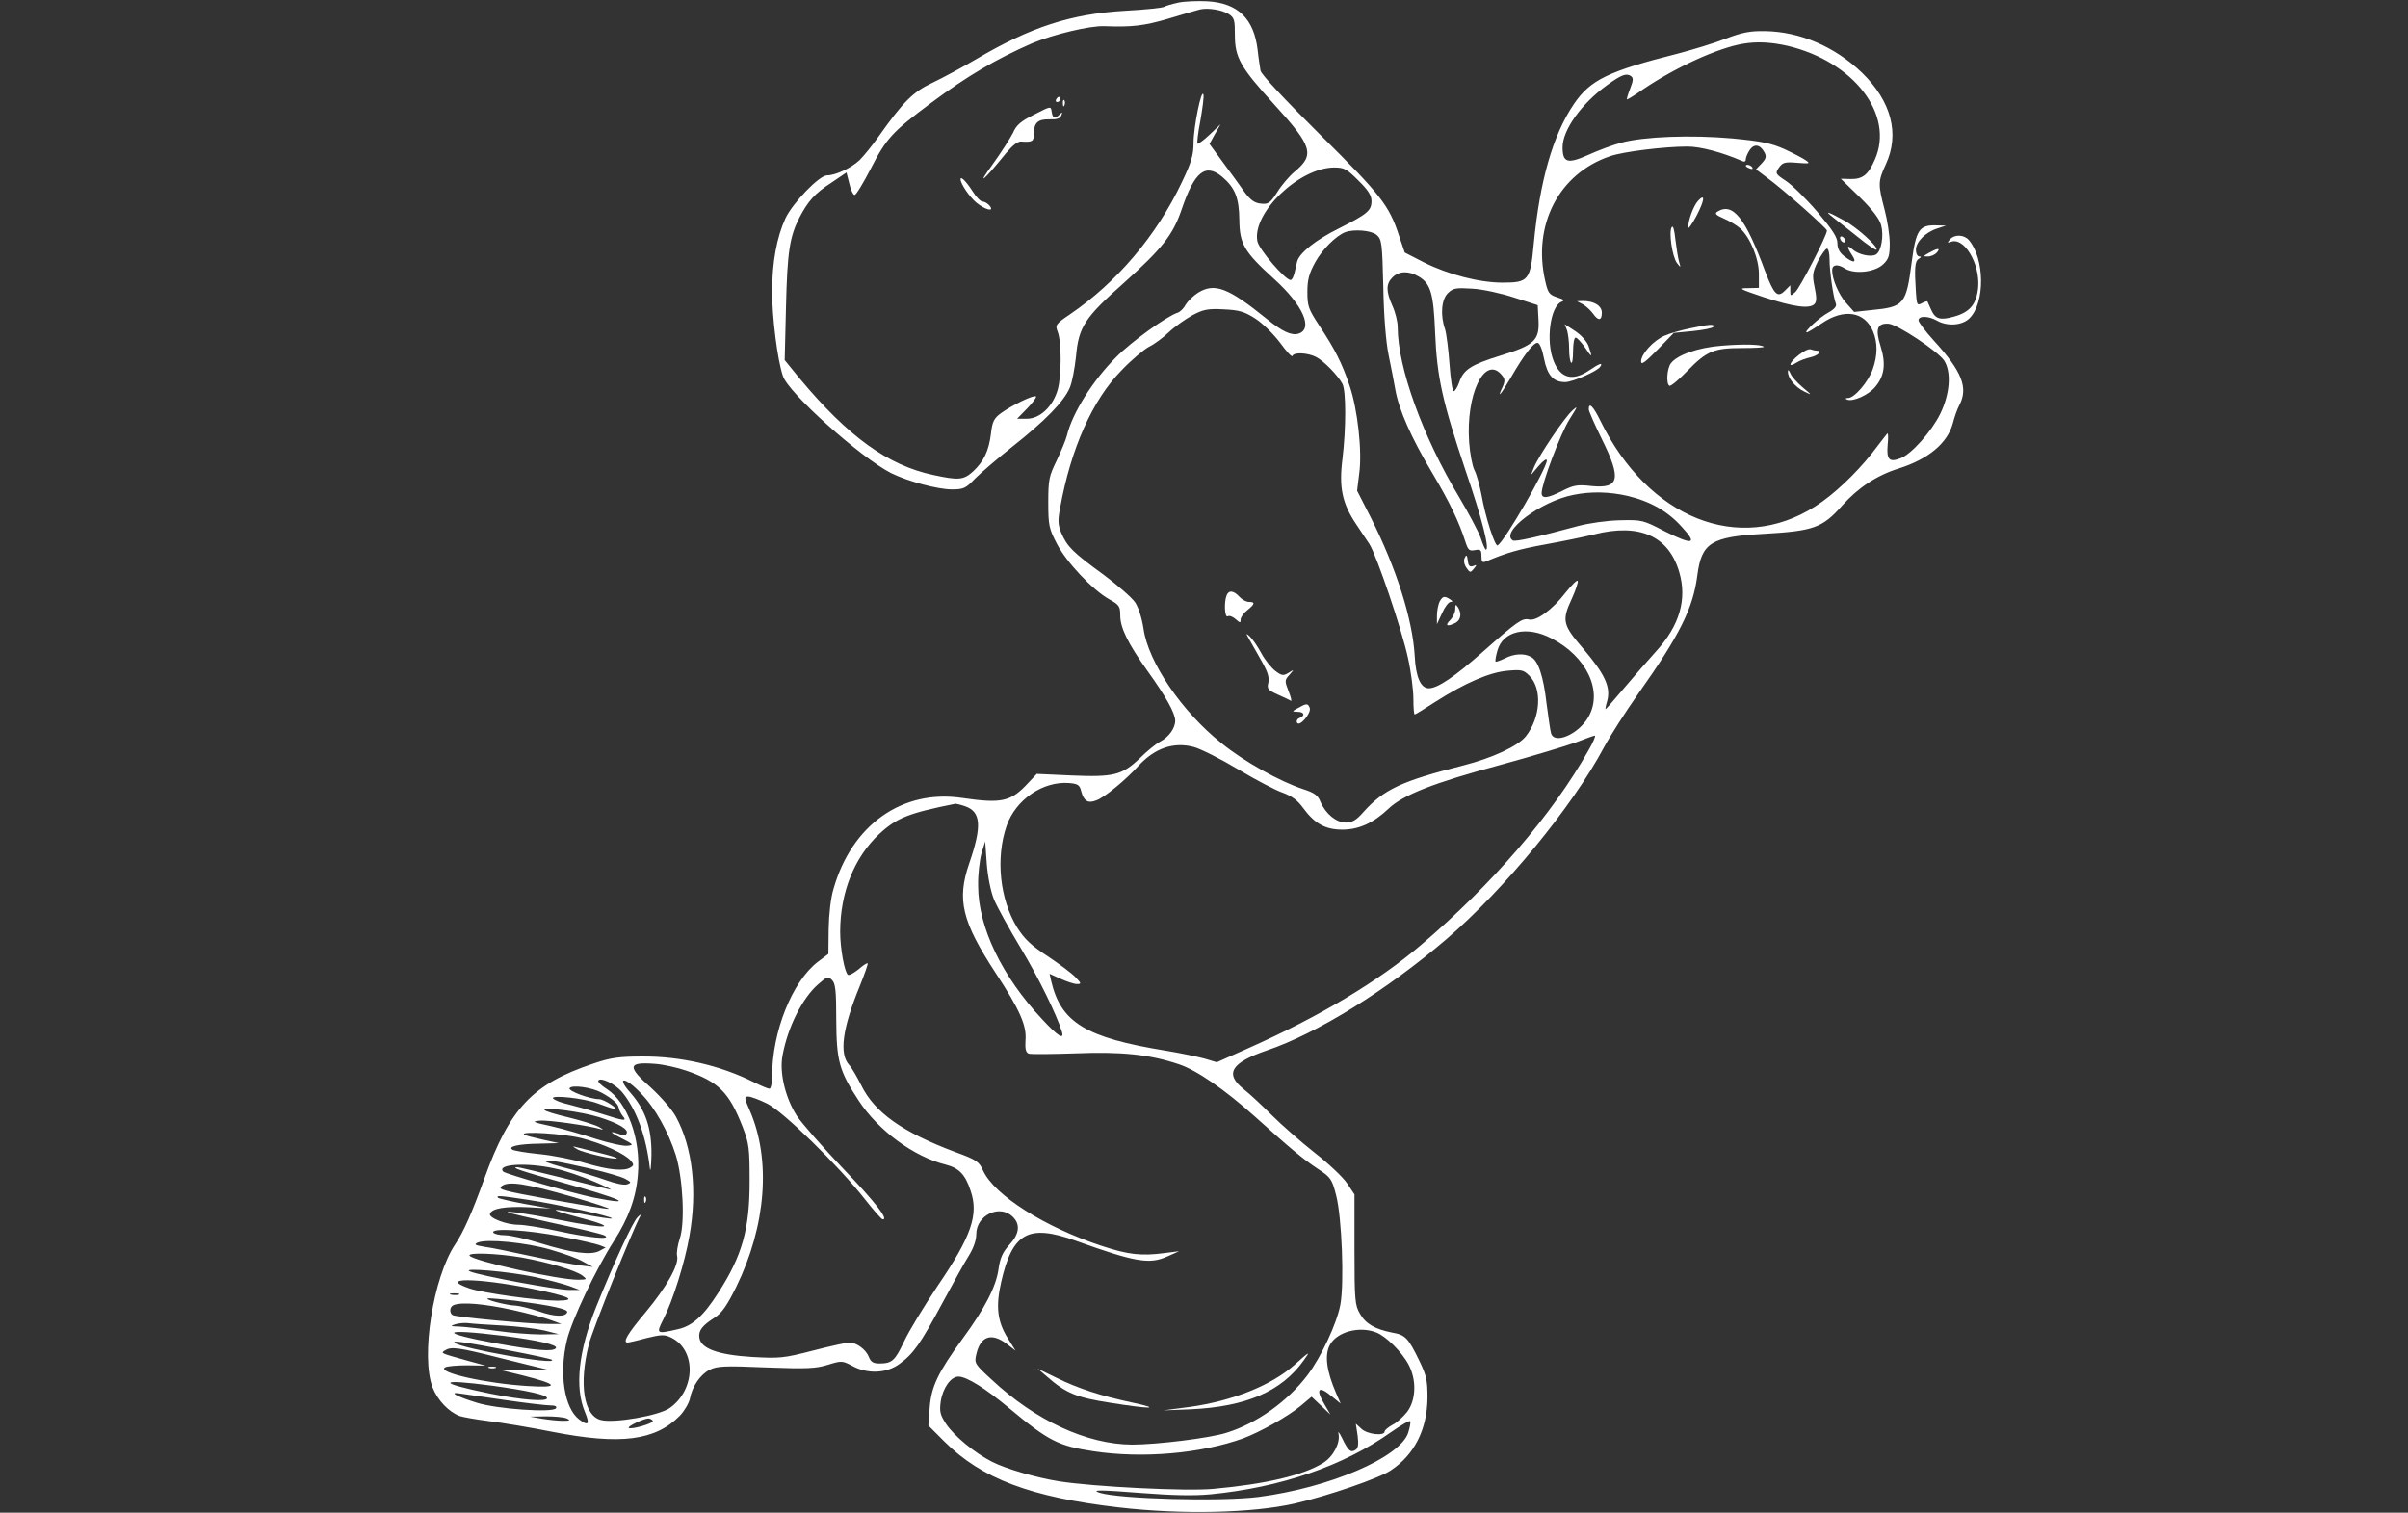 <?xml version="1.0" standalone="no"?>
<!DOCTYPE svg PUBLIC "-//W3C//DTD SVG 20010904//EN"
 "http://www.w3.org/TR/2001/REC-SVG-20010904/DTD/svg10.dtd">
<svg version="1.0" xmlns="http://www.w3.org/2000/svg"
 width="920pt" height="578pt" viewBox="0 0 920 578"
 preserveAspectRatio="xMidYMid meet">

<rect x="0" y="0" width="920" height="578" fill="#333333" stroke="none"/>

<g transform="translate(0,578) scale(0.1,-0.1)"
fill="#ffffff" stroke="none">
<path d="M4502 5770 c-23 -5 -48 -12 -54 -16 -6 -4 -73 -11 -147 -15 -210 -12
-363 -62 -573 -186 -51 -30 -125 -70 -165 -89 -76 -36 -112 -73 -205 -204 -25
-36 -59 -77 -74 -92 -32 -30 -92 -58 -124 -58 -30 0 -131 -105 -159 -164 -33
-72 -51 -167 -51 -281 0 -97 20 -259 41 -321 20 -65 298 -313 414 -372 63 -31
177 -62 232 -62 44 0 53 4 88 41 22 22 87 78 145 124 123 97 195 171 217 223
9 20 19 74 24 120 10 113 33 148 184 282 145 130 187 183 220 281 49 144 91
177 155 123 49 -42 64 -80 65 -164 1 -92 18 -122 134 -227 110 -100 149 -190
92 -208 -27 -8 -62 8 -122 57 -147 119 -198 138 -261 100 -19 -12 -40 -33 -48
-46 -7 -14 -21 -28 -31 -31 -41 -13 -177 -111 -234 -169 -90 -90 -168 -214
-189 -301 -4 -16 -22 -59 -39 -95 -29 -59 -32 -73 -32 -160 0 -88 3 -100 33
-158 37 -71 136 -176 200 -212 38 -21 42 -27 42 -62 0 -47 30 -108 105 -213
69 -96 105 -160 105 -189 0 -29 -25 -63 -58 -80 -15 -8 -50 -36 -77 -63 -68
-65 -100 -73 -262 -66 l-132 6 -32 -34 c-67 -73 -102 -80 -253 -58 -228 34
-421 -102 -491 -346 -11 -35 -18 -98 -19 -155 l-1 -95 -40 -30 c-98 -75 -175
-267 -175 -437 0 -26 -5 -48 -10 -48 -6 0 -32 11 -58 24 -129 65 -282 100
-427 99 -91 0 -123 -5 -188 -27 -233 -78 -320 -171 -417 -441 -45 -125 -79
-203 -111 -250 -84 -126 -132 -429 -86 -547 19 -48 61 -93 104 -109 12 -4 62
-13 110 -19 49 -6 158 -24 243 -41 261 -51 394 -34 488 62 17 18 34 47 38 65
9 47 39 91 75 110 29 14 55 16 216 9 157 -6 191 -4 236 10 52 16 55 16 93 -4
58 -32 131 -29 180 7 54 39 80 76 164 232 40 74 85 156 101 181 18 29 29 59
29 83 0 73 90 116 140 66 29 -29 25 -65 -14 -107 -26 -29 -35 -51 -41 -92 -9
-67 -52 -150 -137 -266 -94 -129 -120 -183 -126 -264 l-5 -68 61 -61 c142
-142 330 -213 667 -252 242 -28 509 -22 672 15 126 29 321 96 366 126 91 60
140 157 141 279 0 65 -4 84 -31 140 -43 88 -53 99 -104 108 -65 13 -101 33
-123 72 -19 32 -21 51 -21 246 l0 210 -28 42 c-15 23 -71 76 -125 118 -53 42
-126 106 -163 143 -36 36 -84 81 -107 99 -74 59 -49 101 88 148 192 65 457
229 687 426 221 190 480 505 601 732 23 43 82 135 131 205 160 226 210 328
226 453 16 124 53 147 252 158 193 11 226 23 302 109 61 68 132 115 216 141
113 36 185 96 206 172 6 24 17 55 25 70 35 66 10 129 -98 247 -32 35 -58 70
-58 77 0 18 38 17 70 -1 40 -23 97 -19 125 9 60 60 58 228 -3 299 -19 21 -55
22 -72 2 -11 -13 -10 -14 4 -9 50 19 111 -83 104 -173 -6 -65 -31 -96 -93
-113 -53 -15 -71 -9 -87 27 -7 15 -13 29 -14 31 -1 2 -11 -1 -22 -7 -17 -9
-19 -6 -22 42 -6 93 -4 119 11 128 10 6 10 9 2 9 -7 0 -13 11 -13 25 0 31 37
68 82 82 l33 11 -41 1 c-61 1 -74 -19 -90 -140 -21 -163 -29 -172 -155 -184
l-65 -7 -32 36 c-27 31 -52 89 -52 123 0 22 20 25 47 8 36 -24 115 -16 148 15
21 20 25 33 25 79 0 31 -9 90 -20 131 -25 96 -25 107 5 172 54 116 21 241 -91
350 -104 100 -237 157 -371 159 -57 1 -87 -5 -150 -29 -43 -17 -126 -42 -183
-57 -265 -67 -334 -100 -397 -193 -80 -118 -130 -293 -153 -532 -13 -142 -20
-150 -120 -150 -88 0 -207 31 -299 77 l-74 38 -22 65 c-38 116 -70 156 -301
385 -136 135 -225 230 -228 245 -2 14 -8 49 -11 79 -14 119 -75 179 -191 186
-38 2 -88 0 -112 -5z m193 -44 c21 -14 23 -23 23 -79 0 -87 20 -123 152 -268
145 -159 154 -191 75 -256 -19 -16 -49 -51 -65 -77 -27 -42 -34 -47 -62 -44
-24 2 -40 13 -63 44 -16 23 -53 74 -82 113 l-52 71 21 38 21 37 -41 -39 c-23
-22 -44 -37 -47 -35 -2 3 2 42 11 87 8 46 14 90 12 100 -7 29 -38 -123 -38
-184 0 -46 -8 -74 -45 -151 -96 -203 -249 -383 -427 -504 -55 -37 -57 -41 -47
-67 15 -38 15 -169 0 -221 -18 -64 -68 -111 -117 -111 l-38 0 39 40 c21 22 36
42 33 45 -7 8 -93 -34 -134 -64 -26 -19 -33 -32 -38 -78 -8 -65 -27 -106 -69
-145 -36 -32 -54 -34 -151 -13 -174 37 -325 146 -511 369 l-57 70 5 205 c5
210 14 267 52 341 32 61 58 91 120 131 l59 40 11 -43 c5 -24 15 -43 20 -43 6
0 33 45 61 99 60 117 83 142 229 251 141 105 252 170 387 229 80 34 221 68
277 66 105 -4 151 1 246 29 55 17 109 32 120 35 31 7 85 -2 110 -18z m2134
-121 c254 -60 410 -264 334 -435 -25 -58 -47 -75 -93 -74 l-37 1 73 -71 c48
-47 75 -83 81 -106 11 -40 1 -99 -19 -112 -18 -12 -68 -1 -90 19 -22 20 -23
10 -2 -22 20 -30 6 -32 -30 -4 -18 14 -26 30 -26 50 0 23 -19 51 -77 120 -43
50 -97 103 -120 118 -41 27 -41 29 -26 51 14 19 22 22 69 18 48 -4 51 -3 34 9
-11 8 -48 27 -82 43 -52 23 -87 30 -200 41 -159 14 -336 7 -423 -16 -33 -9
-90 -30 -127 -47 -78 -35 -98 -30 -98 29 0 66 71 166 169 237 55 40 74 47 91
36 11 -7 11 -16 -2 -49 -9 -23 -14 -41 -12 -41 3 0 31 17 62 39 126 85 286
158 382 174 53 9 107 6 169 -8z m-88 -407 c9 -16 6 -25 -11 -43 l-21 -22 41
-31 c62 -45 230 -194 230 -203 0 -19 -103 -219 -121 -235 -18 -16 -19 -16 -19
4 l0 22 -21 -21 c-28 -28 -41 -15 -75 74 -76 206 -124 265 -183 228 -11 -7 -5
-13 25 -26 21 -9 50 -26 63 -38 38 -35 71 -115 71 -174 l0 -53 -42 -1 c-39 0
-33 -3 62 -35 114 -37 173 -45 192 -26 9 9 9 25 1 64 -10 48 -8 57 13 101 14
26 29 47 34 47 6 0 10 -19 10 -42 0 -45 14 -142 24 -168 4 -10 -5 -21 -28 -34
-34 -18 -97 -76 -83 -76 4 0 30 16 58 35 84 57 163 45 195 -31 18 -43 18 -91
-1 -145 -17 -48 -69 -109 -94 -110 -11 0 -12 -2 -4 -6 23 -9 82 18 107 48 36
42 42 89 21 156 -21 66 -13 89 31 86 34 -3 188 -105 212 -141 28 -44 22 -127
-15 -203 -34 -69 -111 -155 -152 -170 -43 -17 -54 -5 -49 52 3 27 2 47 -2 42
-3 -4 -30 -38 -58 -75 -62 -78 -147 -159 -217 -203 -290 -185 -638 -46 -821
328 -27 55 -44 72 -44 43 0 -7 23 -59 50 -114 76 -153 67 -190 -41 -179 -52 6
-67 3 -109 -18 -57 -29 -80 -32 -80 -9 0 36 72 227 106 281 32 51 34 55 11 34
-31 -28 -127 -171 -146 -216 l-12 -30 30 35 c17 20 30 29 31 21 0 -30 -160
-307 -188 -325 -10 -6 -47 108 -62 194 -7 35 -18 77 -27 94 -8 16 -17 64 -20
106 -13 181 58 331 122 260 15 -17 16 -24 7 -46 -24 -50 -11 -37 29 31 52 90
87 135 103 135 8 0 18 -23 25 -60 13 -65 36 -90 81 -90 28 0 124 42 134 59 11
17 -2 13 -42 -14 -63 -43 -110 -31 -136 35 -31 77 -13 210 30 227 13 5 9 9
-17 17 -30 10 -35 17 -45 61 -50 215 52 412 247 478 51 18 210 37 296 37 50 0
132 -22 206 -54 11 -6 17 -4 17 6 0 7 7 23 15 35 17 25 40 21 56 -9z m-1551
-108 c37 -36 50 -57 50 -78 0 -37 -16 -50 -125 -105 -87 -43 -150 -93 -159
-126 -2 -9 -7 -28 -10 -43 -4 -16 -10 -28 -15 -28 -21 0 -121 117 -127 148
-21 108 160 282 294 282 38 0 48 -6 92 -50z m69 -207 c20 -17 22 -29 26 -198
2 -113 10 -210 20 -260 9 -44 21 -104 26 -134 14 -78 60 -182 141 -318 67
-113 102 -186 127 -264 10 -31 15 -35 36 -31 22 4 25 1 25 -23 0 -22 3 -26 18
-20 76 32 122 46 227 65 66 12 149 29 185 38 174 44 286 -6 326 -145 30 -103
1 -203 -88 -301 -29 -32 -84 -95 -122 -140 -38 -45 -70 -82 -72 -82 -1 0 1 14
6 30 15 54 -7 102 -90 200 -80 93 -84 108 -44 194 14 31 24 61 22 66 -2 6 -23
-15 -47 -45 -50 -65 -112 -110 -140 -102 -25 6 -46 -9 -175 -123 -107 -95
-173 -140 -207 -140 -31 0 -50 43 -54 125 -8 138 -70 334 -168 528 l-52 102 8
65 c12 85 -6 247 -37 337 -29 86 -56 139 -115 228 -42 64 -46 75 -46 130 0 47
7 71 30 113 27 49 79 101 115 115 33 12 98 7 119 -10z m162 -160 c45 -27 56
-64 62 -213 7 -171 28 -265 116 -527 64 -187 93 -303 78 -303 -3 0 -12 20 -20
45 -9 25 -46 94 -82 155 -139 231 -235 496 -235 650 0 21 -9 57 -20 81 -25 56
-25 84 0 109 25 25 62 26 101 3z m364 -80 l90 -29 3 -57 c4 -78 -16 -96 -146
-136 -113 -35 -141 -54 -157 -102 -7 -19 -16 -34 -21 -34 -5 0 -12 47 -16 103
-4 57 -12 118 -17 134 -19 54 -14 115 12 139 19 18 30 20 92 16 39 -2 111 -18
160 -34z m-988 -81 c28 -18 69 -59 94 -92 24 -33 45 -56 47 -50 5 15 59 12 90
-4 31 -16 84 -71 101 -103 14 -28 14 -169 0 -286 -14 -110 -1 -171 53 -251 18
-27 41 -61 50 -75 27 -42 124 -327 147 -434 12 -53 21 -124 21 -157 0 -33 2
-60 5 -60 3 0 37 21 77 47 114 73 209 114 277 120 54 5 62 3 84 -19 50 -50 43
-159 -13 -231 -30 -38 -127 -83 -240 -112 -234 -59 -303 -91 -381 -178 -27
-31 -43 -40 -67 -40 -37 0 -77 33 -97 79 -10 26 -24 35 -67 49 -88 29 -225
105 -311 175 -152 121 -280 310 -298 437 -6 40 -19 81 -32 101 -12 18 -67 66
-122 107 -117 85 -138 107 -160 158 -13 31 -14 48 -5 95 41 228 124 414 235
527 38 40 86 80 105 90 19 9 53 34 75 55 22 21 63 50 90 65 43 23 60 26 120
23 59 -3 79 -8 122 -36z m1422 -677 c87 -21 154 -59 208 -120 60 -65 41 -69
-69 -14 -80 42 -86 43 -169 41 -49 -1 -119 -11 -160 -22 -152 -41 -240 -61
-249 -55 -51 31 107 150 231 174 68 14 138 12 208 -4z m-292 -544 c135 -69
198 -202 142 -300 -37 -66 -130 -107 -143 -63 -3 9 -10 60 -17 112 -12 106
-32 166 -60 180 -26 15 -66 12 -100 -6 -17 -8 -33 -14 -35 -12 -2 2 1 21 7 42
21 75 112 96 206 47z m142 -428 c-138 -245 -368 -512 -639 -743 -164 -140
-388 -274 -660 -395 l-121 -54 -47 14 c-26 7 -92 21 -147 30 -308 50 -402 108
-439 267 l-6 27 42 -19 c24 -11 52 -20 62 -20 18 0 18 2 -5 26 -13 14 -61 50
-106 80 -63 41 -89 66 -117 110 -66 107 -83 265 -40 389 35 100 139 171 239
163 33 -3 40 -7 46 -32 10 -37 26 -47 58 -34 31 11 112 78 160 131 62 68 134
93 211 73 27 -7 104 -46 171 -86 67 -40 143 -80 170 -89 35 -13 57 -29 79 -60
43 -58 84 -81 148 -81 63 0 119 25 177 80 56 53 173 99 430 168 121 33 249 72
285 85 36 14 69 26 73 26 5 1 -6 -25 -24 -56z m-2381 -214 c60 -21 64 -76 15
-218 -48 -139 -28 -222 101 -419 92 -140 119 -201 114 -257 -2 -33 1 -46 12
-51 8 -3 89 -2 180 1 172 7 282 -4 392 -41 69 -22 178 -98 292 -200 138 -124
183 -162 242 -201 49 -32 53 -39 69 -101 22 -86 31 -335 16 -417 -13 -71 -73
-200 -126 -270 -75 -99 -193 -184 -310 -220 -62 -20 -266 -45 -360 -45 -173 1
-369 92 -537 249 -64 59 -66 62 -58 96 16 70 58 84 116 40 l34 -26 -30 48
c-40 64 -46 122 -25 214 43 189 104 223 285 158 228 -82 282 -91 350 -60 l45
20 -55 -7 c-90 -12 -140 -6 -240 27 -219 72 -411 194 -454 288 -16 35 -24 41
-109 72 -199 75 -305 150 -356 253 -17 34 -38 70 -47 79 -38 42 -26 138 40
299 19 47 33 87 31 89 -3 2 -18 -8 -35 -23 -18 -14 -35 -24 -40 -21 -13 8 -30
100 -30 164 0 151 54 285 149 374 67 62 112 80 292 116 3 0 20 -4 37 -10z
m110 -357 c12 -28 58 -112 102 -185 68 -113 137 -254 157 -319 10 -33 -15 -18
-75 47 -154 164 -245 353 -245 510 -1 44 6 100 13 125 l14 45 6 -85 c4 -51 15
-106 28 -138z m-603 -460 c1 -156 11 -194 86 -308 74 -113 210 -214 332 -244
51 -13 75 -38 95 -99 32 -92 4 -174 -126 -365 -52 -78 -110 -173 -128 -212
-35 -74 -46 -84 -95 -84 -22 0 -32 6 -39 24 -11 29 -47 56 -75 56 -11 0 -74
-14 -140 -31 -112 -29 -127 -30 -233 -24 -129 8 -194 32 -200 73 -4 28 11 47
58 77 27 17 47 45 83 118 114 233 134 486 51 675 -21 47 -21 52 -5 52 9 0 42
-12 72 -27 61 -30 271 -235 374 -366 33 -42 63 -76 67 -76 25 -3 -26 64 -150
193 -79 83 -159 174 -178 203 -44 69 -67 166 -54 231 20 108 76 219 136 271
34 30 38 31 53 16 13 -13 16 -40 16 -153z m-573 -193 c124 -43 163 -82 215
-214 25 -65 27 -81 27 -210 0 -181 -28 -283 -120 -425 -56 -88 -99 -127 -154
-139 -82 -19 -84 -18 -56 37 37 72 83 220 100 319 31 174 12 339 -51 455 -15
28 -58 77 -95 111 -93 82 -90 100 14 92 31 -2 85 -14 120 -26z m-246 -81 c55
-66 93 -169 107 -293 2 -16 5 7 6 52 1 101 -22 171 -80 237 -57 64 -21 63 40
-2 53 -54 105 -147 133 -236 27 -87 36 -259 15 -319 -8 -25 -13 -55 -10 -66 8
-33 -40 -119 -121 -216 -69 -82 -88 -115 -68 -115 4 0 36 7 72 17 57 14 69 14
94 2 97 -47 94 -199 -5 -269 -40 -29 -212 -59 -263 -46 -66 16 -85 138 -46
290 15 58 164 429 197 491 3 6 -2 3 -11 -6 -18 -17 -89 -171 -158 -342 -68
-170 -83 -308 -43 -403 19 -46 13 -54 -22 -28 -57 43 -78 175 -47 303 18 76
112 274 179 378 56 88 85 165 92 254 12 136 -39 276 -119 328 -21 13 -35 28
-32 32 8 14 63 -12 90 -43z m-78 -3 c42 -23 63 -42 66 -58 1 -8 8 -22 15 -31
18 -21 7 -20 -80 8 -41 13 -98 29 -127 36 -28 6 -55 17 -59 23 -9 14 117 1
170 -19 73 -27 85 -28 52 -5 -16 11 -37 21 -46 21 -34 0 -119 31 -113 42 9 14
85 3 122 -17z m-8 -94 c73 -23 113 -47 104 -62 -3 -6 -11 -8 -18 -6 -48 18
-51 13 -6 -10 51 -26 53 -28 27 -31 -15 -2 -69 10 -120 26 -51 17 -128 39
-172 49 -70 15 -75 18 -43 21 34 3 188 -19 234 -33 11 -4 8 0 -6 8 -14 8 -67
25 -117 37 -51 12 -93 25 -93 29 0 12 143 -7 210 -28z m-68 -80 c82 -21 166
-60 188 -86 12 -14 12 -18 -1 -26 -24 -15 -82 -10 -170 16 -46 14 -126 30
-177 35 -51 5 -98 13 -104 17 -20 12 23 22 102 23 l75 2 -64 14 c-36 8 -67 16
-69 19 -14 14 154 3 220 -14z m36 -117 c56 -13 115 -30 130 -38 24 -13 25 -15
9 -21 -10 -5 -44 2 -80 15 -34 12 -99 32 -144 44 -45 11 -85 24 -89 28 -9 10
53 0 174 -28z m-138 1 c36 -7 103 -30 150 -50 47 -20 74 -33 60 -30 -14 3 -97
23 -184 45 -88 22 -164 40 -169 40 -29 0 16 -15 159 -55 242 -67 301 -94 132
-61 -74 15 -335 90 -345 99 -28 29 90 36 197 12z m70 -109 c85 -25 146 -45
135 -45 -11 -1 -111 16 -223 36 -181 33 -202 38 -185 51 26 20 92 10 273 -42z
m-170 -11 c106 -16 324 -64 318 -71 -3 -2 -51 5 -108 16 -56 11 -105 19 -107
16 -2 -2 33 -13 79 -25 170 -44 129 -51 -72 -11 -113 22 -197 34 -190 28 3 -3
84 -22 180 -43 96 -20 182 -41 190 -46 30 -17 -59 -9 -174 16 -64 14 -133 25
-155 25 -46 0 -114 26 -109 42 7 21 60 29 148 25 l85 -5 -97 17 c-54 10 -101
21 -105 24 -9 10 5 9 117 -8z m125 -140 c67 -13 133 -28 146 -33 l23 -9 -24
-13 c-32 -17 -104 -8 -224 29 -54 17 -116 31 -137 31 -21 0 -41 5 -44 10 -12
19 135 10 260 -15z m-42 -50 c49 -14 105 -34 125 -46 l37 -20 -50 6 c-27 4
-111 19 -185 35 -74 16 -155 33 -180 36 -36 6 -40 9 -25 16 35 15 186 0 278
-27z m-110 -30 c104 -19 205 -49 232 -69 19 -15 18 -15 -15 -16 -75 -1 -404
72 -416 92 -8 13 104 9 199 -7z m48 -74 c52 -11 112 -27 134 -35 l40 -15 -40
0 c-42 -1 -346 55 -380 71 -34 15 145 0 246 -21z m-10 -45 c144 -29 179 -45
99 -46 -75 0 -285 29 -337 47 -122 42 29 41 238 -1z m-278 -23 c-7 -2 -21 -2
-30 0 -10 3 -4 5 12 5 17 0 24 -2 18 -5z m214 -23 c142 -19 204 -32 200 -44
-6 -19 -49 -18 -111 4 -33 11 -71 20 -85 21 -37 1 -131 26 -104 28 12 0 57 -4
100 -9z m-11 -35 c63 -14 131 -32 151 -40 l38 -14 -50 0 c-62 -1 -353 26 -366
34 -13 9 -11 32 4 38 30 13 118 5 223 -18z m-36 -60 c58 -3 130 -12 160 -19
l55 -14 -70 -1 c-38 0 -115 6 -170 14 -55 8 -118 15 -140 16 -34 1 -37 2 -15
9 14 4 36 6 50 4 14 -2 72 -6 130 -9z m3337 -26 c38 -14 100 -76 125 -124 31
-59 28 -135 -6 -180 -15 -19 -40 -42 -57 -50 -16 -9 -29 -20 -29 -25 0 -18
-66 -11 -88 10 l-22 20 7 -46 c4 -33 2 -48 -8 -54 -18 -12 -28 -4 -51 44 -11
22 -17 30 -14 17 7 -35 -20 -87 -59 -111 -75 -47 -219 -81 -419 -99 -101 -10
-459 8 -591 29 -87 14 -200 47 -254 74 -67 34 -147 100 -177 146 -22 34 -25
46 -20 84 8 53 39 96 68 96 31 0 103 -45 194 -121 150 -125 188 -144 320 -164
189 -29 413 -9 574 49 64 24 168 82 218 123 l43 36 36 -34 36 -34 -21 36 c-38
63 -25 77 28 32 l32 -26 -17 39 c-37 85 -45 147 -24 185 26 49 111 73 176 48z
m-3337 -13 c134 -17 212 -35 204 -47 -9 -15 -73 -10 -224 17 -229 42 -217 59
20 30z m29 -57 c85 -16 157 -32 160 -35 20 -22 -347 43 -372 65 -11 10 32 4
212 -30z m-38 -28 c85 -21 165 -41 179 -44 14 -3 -22 -4 -80 -3 l-105 3 94
-23 c135 -34 141 -48 16 -40 -161 10 -346 52 -315 71 8 5 46 8 84 8 l71 -1
-70 19 c-103 29 -102 28 -85 39 24 15 49 12 211 -29z m-29 -106 c130 -18 208
-35 208 -47 0 -15 -93 -8 -218 17 -206 42 -201 58 10 30z m51 -55 c76 -11 152
-20 168 -20 20 0 28 -4 23 -11 -11 -18 -226 -3 -302 21 -81 25 -111 43 -62 35
19 -3 97 -14 173 -25z m232 -70 c16 -7 13 -9 -15 -9 -19 0 -55 4 -80 8 l-45 8
60 1 c33 0 69 -3 80 -8z m329 -9 c6 -9 -83 -35 -92 -27 -5 6 56 35 75 36 6 0
14 -4 17 -9z m2886 -46 c-31 -94 -301 -210 -572 -245 -143 -18 -530 -8 -607
16 -36 12 7 11 161 -1 116 -9 196 -11 262 -5 268 26 508 108 691 238 39 27 71
46 73 41 2 -5 -2 -25 -8 -44z"/>
<path d="M4035 5400 c-3 -5 -1 -10 4 -10 6 0 11 5 11 10 0 6 -2 10 -4 10 -3 0
-8 -4 -11 -10z"/>
<path d="M4061 5384 c0 -11 3 -14 6 -6 3 7 2 16 -1 19 -3 4 -6 -2 -5 -13z"/>
<path d="M3951 5342 c-51 -25 -68 -40 -81 -70 -10 -20 -45 -75 -79 -122 -63
-86 -32 -60 52 44 27 32 46 47 60 45 41 -3 47 1 47 29 0 43 15 57 59 56 28 -1
42 3 46 15 5 13 4 14 -6 4 -19 -19 -27 -16 -31 10 -3 22 -3 22 -67 -11z"/>
<path d="M3670 5095 c0 -17 33 -66 60 -89 35 -29 72 -37 50 -11 -7 8 -19 15
-26 15 -8 0 -25 18 -38 39 -24 37 -46 60 -46 46z"/>
<path d="M7005 4948 c16 -13 59 -46 95 -75 35 -29 67 -50 69 -47 10 9 -76 87
-124 112 -66 36 -76 38 -40 10z"/>
<path d="M7030 4871 c0 -5 5 -13 10 -16 6 -3 10 -2 10 4 0 5 -4 13 -10 16 -5
3 -10 2 -10 -4z"/>
<path d="M6670 5146 c0 -2 7 -7 16 -10 8 -3 12 -2 9 4 -6 10 -25 14 -25 6z"/>
<path d="M6487 5012 c-17 -19 -37 -73 -37 -101 0 -8 14 12 31 43 32 61 35 90
6 58z"/>
<path d="M6387 4912 c-12 -18 2 -113 20 -137 15 -19 15 -19 8 5 -4 14 -10 52
-14 85 -4 38 -9 55 -14 47z"/>
<path d="M6048 4617 c12 -7 29 -23 38 -35 20 -29 34 -28 34 3 0 27 -30 45 -73
45 l-22 -1 23 -12z"/>
<path d="M5987 4518 c4 -13 8 -44 8 -70 0 -25 3 -50 8 -54 4 -4 7 16 7 44 0
29 4 52 10 52 5 0 21 -17 35 -37 28 -42 30 -41 14 5 -6 17 -28 42 -51 57 l-40
26 9 -23z"/>
<path d="M6455 4525 c-33 -7 -76 -19 -96 -28 -43 -19 -89 -70 -89 -98 0 -15
15 -4 63 45 l62 64 73 7 c39 4 75 11 78 16 7 12 -16 10 -91 -6z"/>
<path d="M6578 4459 c-90 -7 -170 -35 -194 -67 -15 -19 -19 -78 -6 -86 5 -3
35 22 68 56 75 77 102 88 210 88 48 0 85 2 83 5 -10 9 -76 11 -161 4z"/>
<path d="M6873 4424 c-37 -29 -45 -52 -10 -30 12 8 37 17 55 21 28 6 46 25 23
25 -5 0 -15 2 -23 5 -7 3 -28 -7 -45 -21z"/>
<path d="M6831 4360 c-1 -24 27 -59 62 -76 31 -15 31 -15 -6 16 -21 18 -43 42
-47 54 -6 13 -9 15 -9 6z"/>
<path d="M5596 3648 c-5 -10 -2 -25 7 -38 13 -19 15 -19 28 -3 12 15 12 16 -3
10 -13 -4 -18 1 -20 21 -3 22 -6 24 -12 10z"/>
<path d="M5500 3481 c-5 -11 -10 -35 -10 -53 l0 -33 20 43 c10 23 25 42 32 42
9 0 9 3 -2 10 -22 14 -28 12 -40 -9z"/>
<path d="M5560 3453 c0 -13 -9 -32 -20 -43 -21 -21 -11 -26 21 -10 21 12 24
36 9 60 -8 12 -10 11 -10 -7z"/>
<path d="M4686 3504 c-10 -27 -7 -86 5 -79 5 4 19 -1 30 -11 17 -15 19 -15 19
-1 0 8 11 24 25 35 30 24 31 32 7 32 -11 0 -27 9 -37 20 -22 24 -41 26 -49 4z"/>
<path d="M4777 3330 c11 -19 32 -57 47 -83 19 -34 26 -56 22 -75 -6 -24 -2
-29 36 -46 24 -11 46 -21 50 -24 4 -2 0 15 -9 37 -15 39 -15 42 3 62 19 22 19
22 -3 8 -20 -12 -26 -11 -50 7 -15 11 -40 42 -54 68 -14 26 -34 55 -44 64 -16
15 -16 13 2 -18z"/>
<path d="M4960 3075 c-25 -14 -25 -14 -2 -15 25 0 30 -15 6 -24 -8 -3 -12 -11
-8 -18 10 -16 55 38 48 57 -7 18 -12 18 -44 0z"/>
<path d="M4947 566 c-88 -79 -237 -139 -402 -162 l-100 -13 104 4 c213 10 348
69 432 187 27 37 23 35 -34 -16z"/>
<path d="M4000 520 c73 -64 113 -80 242 -100 156 -25 200 -24 83 1 -122 26
-207 54 -290 95 l-70 34 35 -30z"/>
<path d="M2461 1194 c0 -11 3 -14 6 -6 3 7 2 16 -1 19 -3 4 -6 -2 -5 -13z"/>
<path d="M2205 1389 c20 -13 145 -42 152 -35 2 2 -27 11 -64 20 -37 9 -77 19
-88 22 -20 5 -20 5 0 -7z"/>
<path d="M1868 553 c6 -2 18 -2 25 0 6 3 1 5 -13 5 -14 0 -19 -2 -12 -5z"/>
<path d="M7370 4814 c-23 -13 -24 -14 -4 -14 12 0 27 7 34 15 15 18 4 18 -30
-1z"/>
</g>
</svg>
